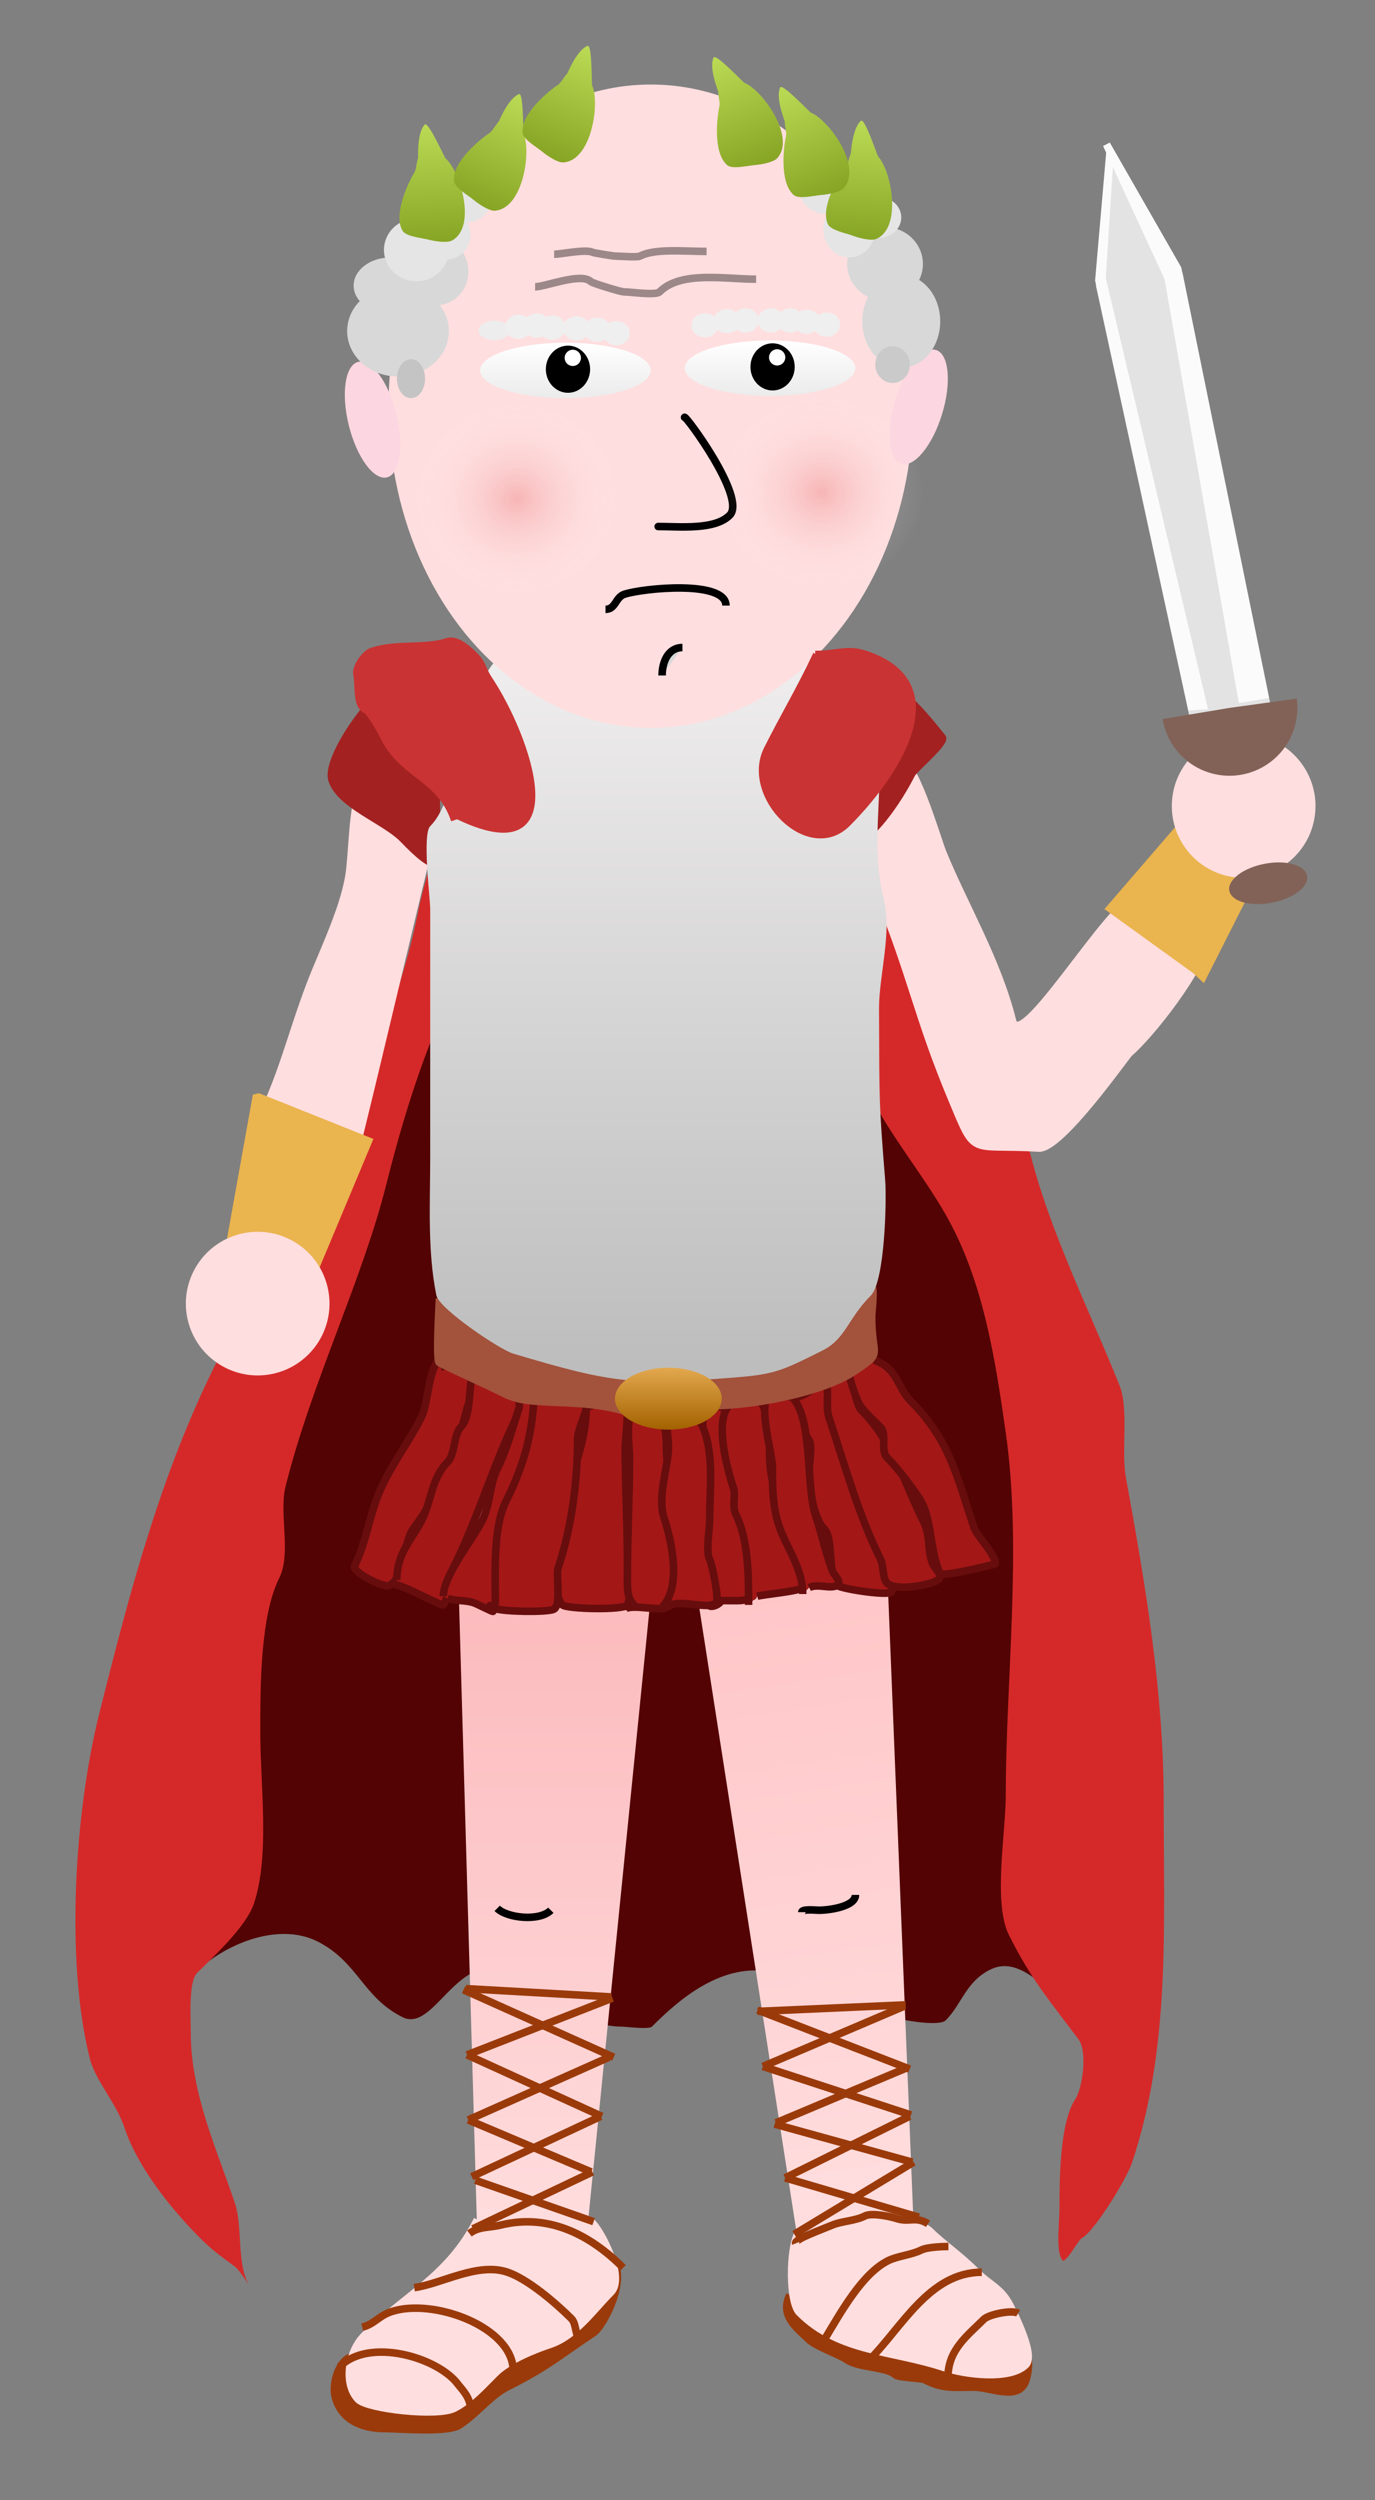 <?xml version="1.0" encoding="utf-8"?>
<svg viewBox="0 0 182.007 330.889" xmlns="http://www.w3.org/2000/svg" xmlns:bx="https://boxy-svg.com">
  <rect x="0" y="0" width="182.007" height="330.889" fill="#808080" stroke="none"/>
  <defs>
    <pattern id="pattern-0" x="0" y="0" width="25" height="25" patternUnits="userSpaceOnUse" viewBox="0 0 100 100">
      <rect x="0" y="0" width="50" height="100" style="fill: black;"/>
    </pattern>
    <linearGradient id="gradient-0" gradientUnits="userSpaceOnUse" x1="205.05" y1="112.688" x2="205.05" y2="128.36" gradientTransform="matrix(1, 0, 0, 1, -148.073, -96.288)">
      <stop offset="0" style="stop-color: rgba(187, 218, 85, 1)"/>
      <stop offset="1" style="stop-color: rgba(135, 165, 36, 1)"/>
    </linearGradient>
    <linearGradient id="gradient-1" gradientUnits="userSpaceOnUse" x1="219.684" y1="103.527" x2="219.684" y2="119.199" gradientTransform="matrix(1, 0, 0, 1, -148.073, -96.288)">
      <stop offset="0" style="stop-color: rgba(187, 218, 85, 1)"/>
      <stop offset="1" style="stop-color: rgba(135, 165, 36, 1)"/>
    </linearGradient>
    <linearGradient id="gradient-2" gradientUnits="userSpaceOnUse" x1="223.274" y1="101.865" x2="223.274" y2="117.537" gradientTransform="matrix(1, 0, 0, 1, -148.073, -96.288)">
      <stop offset="0" style="stop-color: rgba(187, 218, 85, 1)"/>
      <stop offset="1" style="stop-color: rgba(135, 165, 36, 1)"/>
    </linearGradient>
    <linearGradient id="gradient-5" gradientUnits="userSpaceOnUse" x1="245.803" y1="103.211" x2="245.803" y2="118.883" gradientTransform="matrix(1, 0, 0, 1, -148.073, -96.288)">
      <stop offset="0" style="stop-color: rgba(187, 218, 85, 1)"/>
      <stop offset="1" style="stop-color: rgba(135, 165, 36, 1)"/>
    </linearGradient>
    <linearGradient id="gradient-6" gradientUnits="userSpaceOnUse" x1="251.292" y1="113.614" x2="251.292" y2="129.286" gradientTransform="matrix(1, 0, 0, 1, -148.073, -96.288)">
      <stop offset="0" style="stop-color: rgba(187, 218, 85, 1)"/>
      <stop offset="1" style="stop-color: rgba(135, 165, 36, 1)"/>
    </linearGradient>
    <linearGradient id="gradient-7" gradientUnits="userSpaceOnUse" x1="261.943" y1="112.289" x2="261.943" y2="127.961" gradientTransform="matrix(1, 0, 0, 1, -148.073, -96.288)">
      <stop offset="0" style="stop-color: rgba(187, 218, 85, 1)"/>
      <stop offset="1" style="stop-color: rgba(135, 165, 36, 1)"/>
    </linearGradient>
    <linearGradient id="gradient-9" gradientUnits="userSpaceOnUse" x1="235.519" y1="178.36" x2="235.519" y2="279.139" spreadMethod="pad" gradientTransform="matrix(1, 0, 0, 1, -148.073, -96.288)">
      <stop offset="0" style="stop-color: rgb(242, 240, 240);"/>
      <stop offset="1" style="stop-color: rgb(188, 188, 188);"/>
    </linearGradient>
    <linearGradient id="gradient-10" gradientUnits="userSpaceOnUse" x1="222.21" y1="285.992" x2="222.21" y2="394.679" gradientTransform="matrix(1, 0, 0, 1, -148.073, -96.288)">
      <stop offset="0" style="stop-color: rgb(251, 177, 180);"/>
      <stop offset="1" style="stop-color: rgb(255, 222, 223);"/>
    </linearGradient>
    <linearGradient id="gradient-14" gradientUnits="userSpaceOnUse" x1="258.504" y1="280.615" x2="258.504" y2="392.227" gradientTransform="matrix(1, 0, 0, 1, -147.942, -96.298)">
      <stop offset="0" style="stop-color: rgb(255, 191, 193);"/>
      <stop offset="1" style="stop-color: rgb(255, 222, 223);"/>
    </linearGradient>
    <linearGradient id="gradient-4" gradientUnits="userSpaceOnUse" x1="235.997" y1="276.307" x2="235.997" y2="284.505" gradientTransform="matrix(1, 0, 0, 1, -147.526, -95.284)">
      <stop offset="0" style="stop-color: rgb(227, 168, 78);"/>
      <stop offset="1" style="stop-color: rgb(163, 98, 0);"/>
    </linearGradient>
    <radialGradient id="gradient-8" gradientUnits="userSpaceOnUse" cx="218.897" cy="162.75" r="5.975">
      <stop offset="0" style="stop-color: rgb(233, 108, 108);"/>
      <stop offset="1" style="stop-color: rgba(255, 255, 255, 0);"/>
    </radialGradient>
    <radialGradient id="gradient-3" gradientUnits="userSpaceOnUse" cx="218.897" cy="162.75" r="5.975">
      <stop offset="0" style="stop-color: rgb(233, 108, 108);"/>
      <stop offset="1" style="stop-color: rgba(255, 255, 255, 0);"/>
    </radialGradient>
    <linearGradient id="gradient-11" gradientUnits="userSpaceOnUse" x1="222.912" y1="141.648" x2="222.912" y2="148.984" gradientTransform="matrix(1, 0, 0, 1, -148.073, -96.288)">
      <stop offset="0" style="stop-color: rgb(255, 255, 255);"/>
      <stop offset="1" style="stop-color: rgb(235, 235, 235);"/>
    </linearGradient>
    <linearGradient id="gradient-13" gradientUnits="userSpaceOnUse" x1="249.999" y1="141.353" x2="249.999" y2="148.689" gradientTransform="matrix(1, 0, 0, 1, -148.073, -96.288)">
      <stop offset="0" style="stop-color: rgb(255, 255, 255);"/>
      <stop offset="1" style="stop-color: rgb(235, 235, 235);"/>
    </linearGradient>
  </defs>
  <path d="M 21.911 268.65 C 21.911 261.27 34.354 253.129 41.981 256.943 C 47.397 259.651 47.991 264.338 53.27 266.978 C 57.444 269.064 60.315 258.455 67.068 260.706 C 68.164 261.071 68.5 262.915 69.577 263.633 C 72.363 265.49 78.669 268.232 82.12 268.232 C 82.896 268.232 85.89 268.644 86.302 268.232 C 89.49 265.043 95.599 259.372 102.608 261.124 C 104.145 261.508 107.821 264.246 108.88 265.305 C 110.156 266.581 116.194 266.349 118.079 266.978 C 119.12 267.325 124.299 268.284 125.187 267.396 C 127.297 265.286 127.848 262.302 131.041 260.706 C 135.987 258.233 139.6 266.252 143.166 264.469 C 145.292 263.406 144.839 256.563 144.839 254.434 C 144.839 244.937 139.821 235.458 139.821 226.002 C 139.821 220.417 141.54 215.038 144.003 210.113 C 145.409 207.301 144.003 200.339 144.003 197.151 C 144.003 188.853 144.204 181.665 140.658 174.572 C 139.022 171.3 134.076 169.88 132.713 165.792 C 131.899 163.35 129.361 157.422 127.278 155.339 C 126.675 154.736 127.674 152.369 127.278 151.576 C 126.215 149.45 125.358 147.66 124.769 145.304 C 123.122 138.715 117.865 130.874 113.061 126.07 C 111.518 124.527 110.953 121.88 108.462 120.635 C 104.464 118.636 100.443 118.195 95.918 117.29 C 89.822 116.07 82.664 113.501 76.267 114.781 C 68.558 116.323 58.419 124.684 53.688 129.415 C 53.163 129.94 52.571 133.932 52.434 134.015 C 49.357 135.861 50.896 132.902 49.507 133.596 C 47.331 134.684 47.654 140.229 46.58 142.377 C 43.188 149.16 44.377 156.208 42.399 164.119 C 40.872 170.225 36.776 179.546 34.036 185.026 C 32.803 187.492 34.014 191.342 32.782 193.806 C 30.075 199.22 30.483 206.034 28.182 211.785 C 23.303 223.985 18.566 234.524 18.566 247.744 C 18.566 251.867 17.199 256.83 20.238 259.869 C 22.179 261.811 19.173 268.421 21.493 270.741" style="stroke: rgb(0, 0, 0); stroke-width: 0px; fill: rgb(83, 3, 3);"/>
  <path d="M 60.796 97.638 C 60.796 105.363 56.951 112.682 55.36 120.635 C 51.966 137.606 43.752 152.473 34.036 167.046 C 31.396 171.006 30.634 176.36 28.601 180.426 C 21.321 194.986 17.214 210.502 13.13 226.838 C 9.887 239.808 8.633 259.442 11.876 272.413 C 12.617 275.379 15.37 278.298 16.475 281.612 C 18.234 286.89 22.707 292.443 26.51 296.246 C 28.242 297.978 29.312 298.661 31.109 300.009 C 31.823 300.545 33.181 302.898 32.782 302.1 C 31.372 299.281 32.105 294.634 31.109 291.647 C 28.785 284.673 25.256 277.139 25.256 269.068 C 25.256 267.303 24.92 262.296 26.092 261.124 C 28.191 259.025 32.577 255.049 33.618 251.925 C 35.742 245.553 34.454 236.285 34.454 229.347 C 34.454 223.312 34.435 213.915 36.963 208.859 C 38.599 205.587 36.898 200.34 37.799 196.733 C 41.271 182.845 47.953 169.5 51.179 156.593 C 53.76 146.269 57.8 133.491 63.305 125.234 C 65.589 121.808 65.68 115.047 67.486 111.436 C 69.963 106.483 69.825 93.541 60.796 98.056" style="stroke: rgb(213, 41, 41); fill: rgb(213, 41, 41); stroke-width: 0px;"/>
  <g transform="matrix(0.975, -0.221, 0.221, 0.975, -185.193, -50.863)">
    <path d="M 194.062 200.77 C 191.395 204.77 190.622 208.656 189.192 212.944 C 187.677 217.489 183.299 222.798 180.671 226.741 C 176.44 233.087 173.361 239.732 168.497 244.595 C 168.042 245.05 169.582 249.215 169.714 249.871 C 170.472 253.631 172.797 254.286 176.207 252.711 C 182.533 249.788 180.5 251.835 182.7 247.436 C 188.289 236.257 195.246 221.937 200.96 210.509 C 204.076 204.277 198.605 197.038 193.25 202.393" style="fill: rgb(255, 222, 223); stroke: rgb(255, 222, 223);"/>
    <polygon style="fill: rgb(234, 180, 79); stroke: rgb(234, 180, 79);" points="170.717 239.799 183.595 248.674 172.148 264.733 162.49 258.394 170.359 239.799"/>
    <circle style="fill: rgb(255, 222, 223);" cx="164.535" cy="266.425" r="9.509"/>
  </g>
  <path d="M 50.858 91.902 C 49.702 91.324 42.983 100.336 43.96 103.265 C 45.051 106.54 50.875 108.557 53.293 110.975 C 54.056 111.738 56.8 114.699 57.757 114.221 C 58.199 114 57.757 107.978 57.757 107.322 C 57.757 101.399 56.808 91.902 50.452 91.902" style="fill: rgb(163, 33, 33); stroke: rgb(163, 33, 33);"/>
  <path d="M 117.661 99.728 C 121.222 110.413 125.92 123.354 131.041 133.596 C 133.289 138.094 134.65 144.535 135.64 149.485 C 137.945 161.009 143.854 172.529 148.184 183.353 C 149.454 186.528 148.401 192.075 149.02 195.479 C 151.637 209.871 154.037 223.902 154.037 238.545 C 154.037 255.179 154.929 270.994 149.856 286.211 C 149.114 288.439 144.825 295.417 143.166 296.246 C 142.777 296.441 141.072 299.587 140.658 299.173 C 139.708 298.224 140.239 293.898 140.239 292.483 C 140.239 288.589 140.261 280.952 142.33 277.849 C 143.264 276.448 144.007 271.583 142.748 269.904 C 138.791 264.628 136.465 261.938 133.549 256.106 C 131.426 251.859 133.131 242.543 133.131 237.709 C 133.131 222.155 135.321 204.954 133.131 189.625 C 131.737 179.864 130.162 169.481 125.187 160.774 C 122.049 155.283 117.925 150.431 115.152 144.886 C 113.59 141.762 112.731 136.193 110.553 134.015 C 109.864 133.326 109.716 127.988 109.716 126.906 C 109.716 121.331 109.716 115.756 109.716 110.182 C 109.716 108.702 109.03 104.864 109.716 103.492 C 110.719 101.487 115.988 101.542 115.988 99.31" style="stroke: rgb(0, 0, 0); fill: rgb(213, 41, 41); stroke-width: 0px;"/>
  <g transform="matrix(0.997, 0.078, -0.078, 0.997, -133.446, -116.415)">
    <path d="M 268.396 196.598 C 270.319 195.636 274.403 206.583 275.294 208.366 C 278.608 214.994 283.643 222.05 286.251 229.873 C 287.842 234.646 300.022 208.672 302.042 212.711 C 302.588 213.802 311.702 214.618 311.55 215.792 C 310.833 221.327 304.419 230.513 302.012 232.921 C 301.596 233.336 293.972 246.35 291.038 246.403 C 281.692 246.572 282.928 248.389 279.056 240.826 C 273.632 230.23 272.682 225.46 267.178 214.453 C 265.192 210.48 267.719 204.848 264.338 201.467" style="stroke: rgb(255, 222, 223); fill: rgb(255, 222, 223);"/>
    <polygon style="stroke: rgb(234, 180, 79); fill: rgb(234, 180, 79);" points="294.554 114.618 307.158 108.519 313.664 125.596 305.205 132.11 293.334 115.024" transform="matrix(-0.542 -0.84 0.84 -0.542 373.287 530.881)" bx:origin="1.867 2.829"/>
    <circle style="fill: rgb(255, 222, 223);" cx="314.545" cy="199.16" r="9.509"/>
    <polygon style="stroke: rgb(227, 227, 227); fill: rgb(227, 227, 227);" points="306.797 187.273 290.186 131.987 290.331 114.698 300.521 129.673 316.385 185.018"/>
    <polygon style="fill: rgb(251, 251, 251); stroke: rgb(251, 251, 251);" points="313.208 185.021 299.144 130.286 289.619 113.28 300.291 128.944 316.155 184.289" transform=""/>
    <polygon style="stroke: rgb(251, 251, 251); fill: rgb(251, 251, 251);" points="306.628 186.571 290.017 131.285 290.162 113.996 290.402 130.991 308.189 186.345" transform=""/>
  </g>
  <ellipse style="fill: rgb(130, 98, 87);" cx="316.557" cy="214.177" rx="5.242" ry="2.621" transform="matrix(0.982, -0.19, 0.19, 0.982, -183.679, -33.271)" bx:origin="0.446 0.174"/>
  <path d="M 110.915 113.004 C 112.378 109.347 111.764 103.006 113.756 100.018 C 115.239 97.794 114.883 94.112 116.191 91.497 C 117.786 88.305 124.165 97.036 124.712 97.583 C 125.309 98.18 120.995 101.772 120.654 102.453 C 119.175 105.412 114.998 112.192 111.321 112.192" style="stroke: rgb(163, 33, 33); fill: rgb(163, 33, 33);"/>
  <path d="M 47.061 311.833 C 45.068 311.833 43.883 315.253 44.373 317.209 C 45.149 320.315 47.957 321.434 50.902 321.434 C 52.895 321.434 59.288 322.025 60.863 320.946 C 63.407 319.202 64.893 317.043 67.296 315.841 C 72.395 313.292 74.034 311.773 78.553 308.76 C 79.971 307.815 83.184 301.349 80.962 299.127 C 79.508 297.673 80.628 297.393 79.322 296.087 C 78.396 295.161 73.752 295.318 72.025 295.318 C 63.671 295.318 56.634 304.387 52.438 310.681 C 51.877 311.522 47.445 312.864 47.445 312.985" style="stroke: rgb(154, 58, 10); fill: rgb(154, 58, 10);"/>
  <polygon style="stroke: rgb(255, 222, 223); fill: url(#gradient-10); stroke-width: 0px;" points="77.401 298.391 63.191 296.471 60.119 189.704 88.155 191.24"/>
  <path d="M 58.686 179.462 C 56.655 180.477 56.773 185.579 55.82 187.486 C 54.025 191.077 51.522 194.219 50.089 197.802 C 48.855 200.886 48.383 204.364 46.936 207.259 C 46.557 208.018 50.732 210.233 51.521 209.838 C 53.612 208.792 53.429 204.046 54.674 202.387 C 58.17 197.726 60.433 191.957 61.838 186.34 C 62.068 185.418 64.194 180.958 63.557 180.322 C 61.682 178.446 59.839 180.895 58.399 180.895" style="fill: rgb(164, 23, 23); stroke: rgb(103, 13, 13);"/>
  <path d="M 52.098 209.695 C 53.231 209.695 58.469 212.633 58.686 212.417 C 59.377 211.725 59.615 208.267 60.119 207.259 C 63.271 200.955 65.446 193.452 68.429 187.486 C 68.759 186.826 69.688 182.154 69.002 181.468 C 68.451 180.917 66.289 181.831 65.563 181.468 C 65.298 181.336 63.432 180.161 63.271 180.322 C 61.64 181.953 62.75 187.147 60.978 188.919 C 60.056 189.84 60.234 192.529 59.259 193.504 C 57.109 195.654 57.138 198.605 55.82 201.241 C 54.597 203.687 52.526 205.502 52.526 209.123" style="fill: rgb(164, 23, 23); stroke: rgb(103, 13, 13);"/>
  <path d="M 59.259 211.557 C 60.397 211.936 61.597 211.764 62.697 212.13 C 63.155 212.283 65.227 213.375 65.277 213.277 C 66.302 211.226 65.407 209.158 66.136 206.972 C 68.121 201.017 69.452 194.733 71.294 189.205 C 71.743 187.86 71.694 180.782 68.715 183.76 C 68.347 184.128 68.89 185.814 68.715 186.34 C 67.884 188.833 67.116 191.831 65.85 194.363 C 64.795 196.473 64.942 199.044 63.844 201.241 C 62.526 203.877 58.686 208.525 58.686 211.271" style="fill: rgb(164, 23, 23); stroke: rgb(103, 13, 13);"/>
  <path d="M 77.599 186.34 C 77.923 186.015 82.473 184.91 82.757 185.193 C 83.396 185.832 82.757 190.624 82.757 191.498 C 82.757 196.599 83.044 201.366 83.044 206.399 C 83.044 207.802 83.685 211.134 83.044 212.417 C 82.683 213.137 75.001 212.971 74.447 212.417 C 73.885 211.856 73.777 210.887 73.587 210.124 C 71.5 201.776 77.599 194.313 77.599 186.34" style="fill: rgb(164, 23, 23); stroke: rgb(103, 13, 13);"/>
  <polygon style="stroke: rgb(255, 222, 223); stroke-width: 0px; fill: url(#gradient-14);" points="112.613 295.929 97.203 294.859 96.543 184.317 124.58 185.853" transform="matrix(0.989, -0.148, 0.148, 0.989, -34.223, 18.943)"/>
  <path d="M 82.757 212.99 C 83.52 212.228 87.866 213.376 88.202 212.703 C 91.206 206.695 88.202 197.415 88.202 191.211 C 88.202 188.924 87.593 184.638 84.19 186.34 C 82.647 187.111 83.33 191.149 83.33 192.931 C 83.33 198.203 83.044 203.369 83.044 208.692 C 83.044 210.436 82.987 211.506 84.046 212.565" style="fill: rgb(164, 23, 23); stroke: rgb(103, 13, 13);"/>
  <path d="M 70.148 182.614 C 72.077 183.096 76.918 184.977 77.599 186.34 C 77.707 186.556 76.453 189.408 76.453 190.351 C 76.453 196.192 75.661 202.183 73.874 207.545 C 73.563 208.476 74.335 212.481 73.299 212.998 C 72.452 213.422 66.361 213.326 65.418 212.855 C 64.014 212.153 65.563 212.859 65.563 212.13 C 65.563 208.103 65.255 202.144 66.996 198.662 C 69.344 193.966 70.721 189.355 70.721 183.187" style="fill: rgb(164, 23, 23); stroke: rgb(103, 13, 13);"/>
  <path d="M 95.366 211.844 C 98.486 211.844 98.199 212.004 99.664 211.271 C 100.041 211.083 99.378 206.87 99.378 206.686 C 99.378 203.305 98.467 199.319 97.658 196.083 C 97.289 194.603 98.329 192.265 97.658 190.925 C 96.938 189.483 96.664 184.831 93.647 186.34 C 92.755 186.786 93.073 190.261 93.073 191.211 C 93.073 196.401 92.787 201.292 92.787 206.399 C 92.787 208.119 93.046 210.937 93.787 212.42 C 94.047 212.94 95.506 212.286 95.506 211.705" style="fill: rgb(164, 23, 23); stroke: rgb(103, 13, 13);"/>
  <path d="M 100.237 211.271 C 101.113 211.021 105.746 210.633 106.255 210.124 C 107.079 209.301 104.536 205.556 104.536 204.393 C 104.536 202.862 103.595 199.072 102.816 197.516 C 100.768 193.419 103.209 187.878 99.951 184.62 C 98.619 183.288 96.796 185.769 96.512 186.053 C 94.612 187.953 96.117 194.039 97.085 196.942 C 97.416 197.935 96.891 199.421 97.372 200.381 C 99.058 203.754 99.091 208.344 99.091 212.417" style="fill: rgb(164, 23, 23); stroke: rgb(103, 13, 13);"/>
  <path d="M 105.396 184.907 C 106.581 184.907 108.521 182.888 109.121 183.187 C 110.079 183.666 111.11 188.278 111.413 189.492 C 112.706 194.661 114.897 199.944 116.572 204.966 C 117.023 206.322 118.87 208.967 118.004 210.697 C 117.72 211.266 111.308 210.306 110.84 209.838 C 109.574 208.572 110.359 203.626 109.121 202.387 C 107.62 200.886 107.115 196.765 107.115 194.65 C 107.115 193.871 107.551 191.292 107.115 190.638 C 105.998 188.963 105.507 186.562 104.536 184.62" style="fill: rgb(164, 23, 23); stroke: rgb(103, 13, 13);"/>
  <path d="M 109.407 183.187 C 109.958 182.637 111.031 180.13 111.986 180.608 C 112.763 180.996 113.086 185.72 113.992 186.626 C 118.234 190.868 119.802 196.525 122.303 201.527 C 123.168 203.258 122.749 205.221 123.449 206.972 C 123.719 207.648 124.823 208.464 124.309 208.978 C 123.483 209.804 118.529 210.649 117.431 209.551 C 116.782 208.902 116.992 207.24 116.572 206.399 C 113.614 200.485 111.866 194.003 109.694 187.486 C 109.188 185.968 110.057 183.264 108.834 182.041" style="fill: rgb(164, 23, 23); stroke: rgb(103, 13, 13);"/>
  <path d="M 115.712 180.035 C 118.843 181.079 118.708 183.604 120.584 185.48 C 125.736 190.632 126.714 195.562 128.894 202.101 C 129.307 203.341 131.76 205.698 131.76 206.972 C 131.76 207.034 124.714 208.78 124.454 208.259 C 123.053 205.457 123.39 200.866 121.73 198.375 C 120.643 196.744 118.95 194.449 117.431 192.931 C 116.48 191.979 117.441 189.788 116.572 188.919 C 115.873 188.22 114.161 186.675 113.706 185.766 C 113.283 184.92 111.27 180.035 113.133 180.035" style="fill: rgb(164, 23, 23); stroke: rgb(103, 13, 13);"/>
  <path d="M 88.205 212.989 C 89.089 211.221 93.672 213.251 94.793 212.13 C 95.229 211.694 94.277 207.087 93.933 206.399 C 93.396 205.324 93.933 202.486 93.933 201.241 C 93.933 196.95 94.63 192.031 92.787 188.346 C 92.515 187.802 93.2 186.18 92.787 185.766 C 92.181 185.16 88.873 185.856 88.488 186.626 C 87.975 187.653 88.488 190.352 88.488 191.498 C 88.488 194.094 86.949 198.055 87.915 200.954 C 88.811 203.641 90.327 210.012 87.633 212.706" style="fill: rgb(164, 23, 23); stroke: rgb(103, 13, 13);"/>
  <path d="M 107.115 210.124 C 108.257 209.554 109.795 210.36 110.84 209.838 C 111.508 209.504 110.328 208.271 110.267 208.118 C 109.393 205.932 108.775 203.069 107.975 200.668 C 106.625 196.619 107.661 187.745 104.822 184.907 C 104.686 184.771 101.796 184.781 101.67 184.907 C 100.394 186.182 102.243 192.575 102.243 194.077 C 102.243 196.489 102.246 198.674 102.816 200.954 C 103.69 204.45 106.255 207.2 106.255 210.984" style="fill: rgb(164, 23, 23); stroke: rgb(103, 13, 13);"/>
  <path d="M 58.163 171.844 C 58.163 172.554 57.666 180.117 58.163 180.365 C 61.124 181.846 63.858 183.01 66.684 184.424 C 68.632 185.398 70.417 185.478 74.394 185.64 C 76.944 185.744 80.201 185.953 82.916 186.858 C 86.27 187.976 90.839 186.047 94.278 186.047 C 100.038 186.047 109.066 184.169 112.945 181.582 C 117.062 178.838 115.379 179.889 115.379 174.278 C 115.379 173.632 115.791 170.632 115.379 170.22 C 114.904 169.745 112.152 170.343 111.727 170.626 C 108.641 172.683 105.385 174.139 101.582 175.09 C 96.101 176.46 89.406 174.551 84.945 177.525 C 80.214 180.679 72.258 171.537 68.307 170.22 C 65.642 169.332 58.974 170.441 58.974 173.061" style="fill: rgb(163, 82, 60); stroke: rgb(163, 82, 60);"/>
  <path d="M 62.626 90.279 C 60.852 95.603 60.517 105.78 56.945 109.351 C 55.872 110.424 56.945 118.904 56.945 120.308 C 56.945 131.264 56.945 142.221 56.945 153.177 C 56.945 159.312 56.562 165.464 57.757 171.438 C 58.115 173.23 66.152 178.623 67.902 179.148 C 81.09 183.105 83.774 183.325 96.307 182.394 C 102.467 181.936 103.171 181.6 108.886 178.742 C 111.951 177.21 112.226 174.519 115.252 171.493 C 117.139 169.607 117.378 158.812 117.17 156.21 C 116.335 145.774 116.401 146.14 116.358 133.461 C 116.343 129.179 118.08 123.401 117.003 119.091 C 114.025 107.18 120.647 95.854 110.51 88.25 C 108.238 86.547 104.265 82.834 101.582 82.164 C 99.168 81.56 91.7 84.144 89.409 83.38 C 82.022 80.918 63.438 82.101 63.438 93.12" style="stroke: rgb(229, 229, 229); fill: url(#gradient-9); paint-order: stroke markers; stroke-width: 0px;"/>
  <circle style="fill: rgb(255, 222, 223);" cx="239.277" cy="160.271" r="67.158" transform="matrix(0.517, 0, 0, 0.634, -37.555, -47.846)"/>
  <path d="M 107.909 86.627 C 110.925 86.627 112.091 85.802 114.568 86.627 C 126.863 90.725 117.937 103.141 112.133 108.946 C 107.055 114.024 98.545 105.282 101.582 99.207 C 103.751 94.869 105.83 91.455 108.109 86.636" style="fill: rgb(202, 51, 51); stroke: rgb(202, 51, 51);"/>
  <ellipse style="fill: url(#gradient-11);" cx="74.839" cy="49.028" rx="11.287" ry="3.668"/>
  <ellipse style="fill: url(#gradient-13);" cx="101.926" cy="48.733" rx="11.287" ry="3.668"/>
  <g transform="matrix(1, 0, 0, 1, -148.011, -96.35)">
    <circle style="" cx="343.102" cy="148.354" r="6.598" transform="matrix(0.444, 0, 0, 0.473, 70.856, 75.047)"/>
    <circle style="fill: rgb(255, 255, 255);" cx="223.831" cy="143.716" r="1.078"/>
  </g>
  <g transform="matrix(1, 0, 0, 1, -147.637, -96.413)">
    <circle style="" cx="343.102" cy="148.354" r="6.598" transform="matrix(0.444, 0, 0, 0.473, 97.565, 74.801)"/>
    <circle style="fill: rgb(255, 255, 255);" cx="250.508" cy="143.716" r="1.078"/>
  </g>
  <path d="M 90.613 55.238 C 90.613 54.77 98.881 65.904 96.592 68.193 C 94.611 70.174 90.065 69.688 87.125 69.688" style="fill: none; stroke-linecap: round; stroke: rgb(0, 0, 0);"/>
  <path d="M 80.149 80.65 C 81.508 80.65 81.455 79.052 82.64 78.657 C 85.067 77.848 96.094 76.746 96.094 80.152" style="stroke: rgb(0, 0, 0); fill: none;"/>
  <ellipse style="fill: rgb(252, 214, 224);" cx="191.571" cy="151.704" rx="3.239" ry="7.88" transform="matrix(0.97, -0.242, 0.242, 0.97, -173.218, -45.253)" bx:origin="1.344 0.598"/>
  <ellipse style="fill: rgb(252, 214, 224);" cx="191.571" cy="151.704" rx="3.239" ry="7.88" transform="matrix(0.956, 0.292, -0.292, 0.956, -17.238, -147.108)" bx:origin="1.344 0.598"/>
  <g transform="matrix(1, 0, 0, 1, -148.073, -96.288)">
    <ellipse style="fill: rgb(237, 237, 237);" cx="213.499" cy="140.02" rx="2.087" ry="1.284"/>
    <ellipse style="fill: rgb(239, 239, 239);" cx="216.71" cy="139.539" rx="1.766" ry="1.605"/>
    <ellipse style="fill: rgb(239, 239, 239);" cx="219.137" cy="139.378" rx="1.766" ry="1.605"/>
    <ellipse style="fill: rgb(239, 239, 239);" cx="221.172" cy="139.652" rx="1.766" ry="1.605"/>
    <ellipse style="fill: rgb(239, 239, 239);" cx="224.365" cy="139.743" rx="1.766" ry="1.605"/>
    <ellipse style="fill: rgb(239, 239, 239);" cx="227.101" cy="139.926" rx="1.766" ry="1.605"/>
    <ellipse style="fill: rgb(239, 239, 239);" cx="229.656" cy="140.382" rx="1.766" ry="1.605"/>
  </g>
  <g transform="matrix(1, 0, 0, 1, -147.308, -96.687)">
    <g>
      <ellipse style="fill: rgb(239, 239, 239);" cx="240.602" cy="139.743" rx="1.766" ry="1.605"/>
      <ellipse style="fill: rgb(239, 239, 239);" cx="243.521" cy="139.196" rx="1.766" ry="1.605"/>
      <ellipse style="fill: rgb(239, 239, 239);" cx="245.984" cy="139.105" rx="1.766" ry="1.605"/>
      <ellipse style="fill: rgb(239, 239, 239);" cx="249.359" cy="139.105" rx="1.766" ry="1.605"/>
      <ellipse style="fill: rgb(239, 239, 239);" cx="256.748" cy="139.652" rx="1.766" ry="1.605"/>
    </g>
    <ellipse style="fill: rgb(239, 239, 239);" cx="251.913" cy="139.105" rx="1.766" ry="1.605"/>
    <ellipse style="fill: rgb(239, 239, 239);" cx="254.102" cy="139.287" rx="1.766" ry="1.605"/>
  </g>
  <ellipse style="fill: rgb(216, 216, 216);" cx="52.686" cy="43.818" rx="6.733" ry="6.017"/>
  <ellipse style="fill: rgb(216, 216, 216);" cx="57.843" cy="35.94" rx="4.154" ry="4.441"/>
  <ellipse style="fill: rgb(216, 216, 216);" cx="51.683" cy="37.802" rx="4.871" ry="3.725"/>
  <ellipse style="fill: rgb(229, 229, 229);" cx="58.989" cy="31.069" rx="3.295" ry="3.295"/>
  <ellipse style="fill: rgb(216, 216, 216);" cx="119.298" cy="42.529" rx="5.157" ry="6.16"/>
  <ellipse style="fill: rgb(216, 216, 216);" cx="117.149" cy="34.937" rx="5.014" ry="4.871"/>
  <ellipse style="fill: rgb(229, 229, 229);" cx="112.422" cy="30.353" rx="3.438" ry="3.725"/>
  <ellipse style="fill: rgb(229, 229, 229);" cx="116.29" cy="28.777" rx="3.008" ry="2.722"/>
  <ellipse style="fill: rgb(229, 229, 229);" cx="55.121" cy="33.075" rx="4.298" ry="4.154"/>
  <ellipse style="fill: rgb(229, 229, 229);" cx="61.424" cy="26.772" rx="3.438" ry="2.722"/>
  <ellipse style="fill: rgb(229, 229, 229);" cx="109.557" cy="25.196" rx="3.725" ry="3.152"/>
  <ellipse style="fill: rgb(229, 229, 229);" cx="112.708" cy="26.915" rx="2.865" ry="1.719"/>
  <ellipse style="fill: rgb(196, 196, 196);" cx="54.405" cy="50.122" rx="1.862" ry="2.579"/>
  <ellipse style="fill: rgb(202, 202, 202);" cx="118.152" cy="48.259" rx="2.292" ry="2.435"/>
  <ellipse style="fill: rgb(229, 229, 229);" cx="63.716" cy="23.477" rx="1.719" ry="2.292"/>
  <ellipse style="fill: rgb(229, 229, 229);" cx="107.551" cy="22.044" rx="2.006" ry="1.433"/>
  <path d="M 56.61 19.969 C 55.185 19.969 55.401 21.99 54.919 22.689 C 54.035 23.969 51.805 28.102 52.947 30.307 C 53.366 31.115 55.447 31.383 56.328 31.667 C 56.987 31.879 58.715 32.282 59.428 31.939 C 62.809 30.307 61.002 22.849 59.145 21.057 C 58.988 20.905 57.101 15.956 56.61 16.432 C 55.549 17.456 55.483 20.414 55.483 21.873" style="fill: url(#gradient-0);" transform="matrix(0.999, -0.052, 0.052, 0.999, -1.19, 3.015)"/>
  <path d="M 174.732 70.24" style="fill: rgb(216, 216, 216); stroke: rgb(186, 218, 85);"/>
  <path d="M 71.244 10.808 C 69.819 10.808 70.035 12.829 69.553 13.528 C 68.669 14.808 66.439 18.941 67.581 21.146 C 68 21.954 70.081 22.222 70.962 22.506 C 71.621 22.718 73.349 23.121 74.062 22.778 C 77.443 21.146 75.636 13.688 73.779 11.896 C 73.622 11.744 71.735 6.795 71.244 7.271 C 70.183 8.295 70.117 11.253 70.117 12.712" style="fill: url(#gradient-1);" transform="matrix(0.927, 0.375, -0.375, 0.927, 5.373, -21.001)" bx:origin="-1.214 -0.25"/>
  <path d="M 74.834 9.146 C 73.409 9.146 73.625 11.167 73.143 11.866 C 72.259 13.146 70.029 17.279 71.171 19.484 C 71.59 20.292 73.671 20.56 74.552 20.844 C 75.211 21.056 76.939 21.459 77.652 21.116 C 81.033 19.484 79.226 12.026 77.369 10.234 C 77.212 10.082 75.325 5.133 74.834 5.609 C 73.773 6.633 73.707 9.591 73.707 11.05" style="fill: url(#gradient-2);" transform="matrix(0.927, 0.375, -0.375, 0.927, 10.5, -27.194)"/>
  <path d="M 113.504 19.57 C 112.079 19.57 112.295 21.591 111.813 22.29 C 110.929 23.57 108.698 27.703 109.84 29.908 C 110.259 30.716 112.341 30.984 113.222 31.268 C 113.881 31.48 115.609 31.883 116.322 31.54 C 119.703 29.908 117.896 22.45 116.039 20.658 C 115.882 20.506 113.995 15.557 113.504 16.033 C 112.443 17.057 112.377 20.015 112.377 21.474" style="fill: url(#gradient-7);" transform="matrix(0.999, 0.052, -0.052, 0.999, 1.404, -5.927)"/>
  <path d="M 102.852 20.895 C 101.427 20.895 101.643 22.916 101.161 23.615 C 100.277 24.895 98.047 29.028 99.189 31.233 C 99.608 32.041 101.689 32.309 102.57 32.593 C 103.229 32.805 104.957 33.208 105.67 32.865 C 109.051 31.233 107.244 23.775 105.387 21.983 C 105.23 21.831 103.343 16.882 102.852 17.358 C 101.791 18.382 101.725 21.34 101.725 22.799" style="fill: url(#gradient-6);" transform="matrix(0.927, -0.375, 0.375, 0.927, 1.408, 34.059)" bx:origin="-1.214 -0.25"/>
  <path d="M 97.363 10.492 C 95.938 10.492 96.154 12.513 95.672 13.212 C 94.788 14.492 92.558 18.625 93.7 20.83 C 94.119 21.638 96.2 21.906 97.081 22.19 C 97.74 22.402 99.468 22.805 100.181 22.462 C 103.562 20.83 101.755 13.372 99.898 11.58 C 99.741 11.428 97.854 6.479 97.363 6.955 C 96.302 7.979 96.236 10.937 96.236 12.396" style="fill: url(#gradient-5);" transform="matrix(0.927, -0.375, 0.375, 0.927, 1.587, 37.685)"/>
  <path d="M 70.83 37.96 C 72.183 37.96 76.959 36.019 78.227 37.287 C 78.415 37.475 82.145 38.632 82.599 38.632 C 83.489 38.632 86.803 39.136 87.306 38.632 C 90.124 35.814 95.952 36.951 100.084 36.951" style="stroke-opacity: 0.39; fill: none; stroke: rgb(0, 0, 0);"/>
  <path d="M 73.351 33.651 C 74.285 33.651 77.578 32.935 78.453 33.403 C 78.582 33.472 81.155 33.899 81.468 33.899 C 82.082 33.899 84.367 34.085 84.714 33.899 C 86.658 32.859 90.677 33.279 93.527 33.279" style="stroke-opacity: 0.39; fill: none; stroke: rgb(0, 0, 0);"/>
  <path d="M 87.642 89.407 C 87.642 87.65 88.417 85.708 90.332 85.708" style="stroke: rgb(0, 0, 0); fill: rgb(216, 216, 216);"/>
  <path d="M 60.192 108.54 C 58.298 102.858 53.405 102.678 50.858 97.583 C 50.406 96.678 49.072 94.256 48.423 93.931 C 47.145 93.292 47.557 90.746 47.252 89.216 C 47.071 88.315 48.315 86.528 49.235 86.221 C 52.454 85.148 56.288 85.914 59.209 84.94 C 60.27 84.586 61.625 85.608 62.752 86.735 C 63.994 87.977 63.767 88.555 64.718 89.982 C 69.756 97.538 76.188 115.726 60.191 107.728" style="fill: rgb(202, 51, 51); stroke: rgb(202, 51, 51);"/>
  <polygon style="fill: rgb(216, 216, 216); stroke: rgb(0, 0, 0);" points="-79.093 200.342"/>
  <path d="M 63.191 293.782 C 59.439 301.286 53.561 303.796 48.213 309.144 C 46.074 311.284 45.466 315.614 47.445 317.593 C 48.669 318.817 57.842 319.884 60.119 318.746 C 62.07 317.77 63.853 315.779 65.495 314.137 C 67.26 312.373 70.699 310.994 72.792 310.297 C 76.184 309.166 78.56 305.681 80.858 303.384 C 82.98 301.261 78.839 293.782 77.785 293.782" style="stroke: rgb(255, 222, 223); fill: rgb(255, 222, 223);"/>
  <path d="M 104.552 303.751 C 103.157 306.543 105.61 308.21 106.953 309.553 C 107.989 310.588 110.917 311.529 112.154 312.353 C 113.754 313.42 117.435 313.234 118.555 314.353 C 118.855 314.653 121.982 314.767 122.355 314.953 C 124.889 316.221 126.034 315.954 128.957 315.954 C 131.126 315.954 134.814 317.819 135.758 315.154 C 137.623 309.888 132.101 304.734 128.846 301.479 C 128.179 300.812 128.087 299.816 127.157 299.351 C 119.738 295.642 110.397 301.93 105.152 304.552" style="stroke: rgb(154, 58, 10); fill: rgb(154, 58, 10);"/>
  <path d="M 106.205 294.934 C 104.504 295.785 104.277 304.527 105.821 306.072 C 111.143 311.393 118.015 311.033 125.024 313.369 C 127.815 314.299 133.725 315.037 135.777 312.985 C 137.038 311.724 134.28 306.339 133.713 305.207 C 132.52 302.819 131.022 302.489 129.058 300.525 C 127.028 298.494 124.682 296.897 123.104 295.318 C 121.101 293.315 111.243 292.8 108.51 294.166 C 108.013 294.415 107.619 296.331 107.357 296.855" style="fill: rgb(255, 222, 223); stroke: rgb(255, 222, 223);"/>
  <path d="M 44.957 313.247 C 48.874 309.331 57.947 312.006 60.61 315.557 C 61.138 316.26 62.294 317.306 62.294 318.949" style="stroke: rgb(154, 58, 10); fill: none;"/>
  <path d="M 47.954 308.015 C 49.542 307.618 50.108 306.527 51.803 305.962 C 57.366 304.108 67.939 307.999 67.939 313.817" style="stroke: rgb(154, 58, 10); fill: none;"/>
  <path d="M 54.839 302.783 C 58.524 302.256 63.197 299.41 67.156 300.73 C 69.835 301.623 73.563 304.813 75.638 306.888 C 76.332 307.583 76.057 309.104 76.921 309.968" style="fill: none; stroke: rgb(154, 58, 10);"/>
  <path d="M 125.485 314.617 C 125.485 310.988 128.133 309.067 130.234 306.966 C 130.876 306.324 133.985 305.688 134.768 306.166" style="stroke: rgb(154, 58, 10); fill: none;"/>
  <path d="M 114.933 312.506 C 119.381 308.058 123.012 300.742 129.962 300.742" style="stroke: rgb(154, 58, 10); fill: none;"/>
  <path d="M 109.103 309.704 C 111.306 306.032 114.111 300.938 117.557 299.214 C 118.814 298.586 120.622 298.465 121.941 297.805 C 122.733 297.409 124.834 297.335 125.542 297.335" style="stroke: rgb(154, 58, 10); fill: none;"/>
  <line style="stroke: rgb(154, 58, 10); fill: none;" x1="62.605" y1="294.987" x2="78.418" y2="287.472"/>
  <line style="stroke: rgb(154, 58, 10); fill: none;" x1="78.574" y1="294.048" x2="62.918" y2="288.568"/>
  <line style="stroke: rgb(154, 58, 10); fill: none;" x1="62.449" y1="288.098" x2="79.514" y2="280.114"/>
  <line style="stroke: rgb(154, 58, 10); fill: none;" x1="78.261" y1="287.472" x2="61.979" y2="280.584"/>
  <line style="stroke: rgb(154, 58, 10); fill: none;" x1="61.979" y1="280.584" x2="80.609" y2="272.286"/>
  <line style="stroke: rgb(154, 58, 10); fill: none;" x1="79.67" y1="280.114" x2="61.822" y2="271.973"/>
  <line style="stroke: rgb(154, 58, 10); fill: none;" x1="61.822" y1="271.973" x2="81.079" y2="264.458"/>
  <line style="stroke: rgb(154, 58, 10); fill: none;" x1="81.236" y1="272.286" x2="61.353" y2="263.362"/>
  <line style="stroke: rgb(154, 58, 10); fill: none;" x1="61.666" y1="263.206" x2="80.923" y2="264.302"/>
  <path d="M 62.136 295.613 C 63.43 294.643 64.805 294.868 66.206 294.517 C 72.878 292.849 78.406 296.071 82.488 300.153" style="stroke: rgb(154, 58, 10); fill: none;"/>
  <path d="M 105.317 296.929 C 105.1 296.398 108.495 295.204 110.175 294.5 C 111.482 293.952 113.122 293.981 114.512 293.286 C 115.394 292.845 117.898 293.373 118.677 293.633 C 120.352 294.191 121.214 293.286 122.841 294.327" style="stroke: rgb(154, 58, 10); fill: none;"/>
  <line style="stroke: rgb(154, 58, 10);" x1="105.143" y1="295.715" x2="120.932" y2="286.172"/>
  <line style="stroke: rgb(154, 58, 10);" x1="121.626" y1="293.459" x2="103.928" y2="288.254"/>
  <line style="stroke: rgb(154, 58, 10);" x1="103.928" y1="288.254" x2="120.412" y2="280.099"/>
  <line style="stroke: rgb(154, 58, 10);" x1="120.759" y1="286.172" x2="102.54" y2="281.14"/>
  <line style="stroke: rgb(154, 58, 10);" x1="102.714" y1="280.967" x2="120.065" y2="273.679"/>
  <line style="stroke: rgb(154, 58, 10);" x1="120.585" y1="279.926" x2="100.979" y2="273.506"/>
  <line style="stroke: rgb(154, 58, 10);" x1="100.979" y1="273.506" x2="119.718" y2="265.524"/>
  <line style="stroke: rgb(154, 58, 10);" x1="120.412" y1="273.853" x2="100.285" y2="266.045"/>
  <line style="stroke: rgb(154, 58, 10);" x1="100.285" y1="266.218" x2="119.891" y2="265.351"/>
  <path d="M 106.135 253.085 C 106.135 252.625 108.008 252.832 108.417 252.832 C 109.668 252.832 113.236 252.375 113.236 250.803" style="stroke: rgb(0, 0, 0); fill: none;"/>
  <path d="M 65.813 252.578 C 67.103 253.868 71.398 254.348 72.914 252.832" style="stroke: rgb(0, 0, 0); fill: none;"/>
  <path style="fill: rgb(130, 98, 87);" transform="matrix(-0.041, -0.246, 0.246, -0.041, 78.904, 311.2)" d="M 804 511 A 36.014 36.014 0 0 1 805 438.986 L 805 475 Z" bx:shape="pie 805 475 0 36.014 181.591 360 1@99920fa8"/>
  <ellipse style="stroke-width: 0px; fill: url(#gradient-4);" cx="88.472" cy="185.122" rx="7.068" ry="4.099"/>
  <circle style="stroke-width: 0px; fill: url(#gradient-8); fill-opacity: 0.36;" cx="218.897" cy="162.75" r="5.975" transform="matrix(2.283, 0, 0, 2.149, -431.352, -283.713)"/>
  <circle style="stroke-width: 0px; fill-opacity: 0.36; fill: url(#gradient-3);" cx="218.897" cy="162.75" r="5.975" transform="matrix(2.283, 0, 0, 2.149, -391.006, -284.6)"/>
</svg>